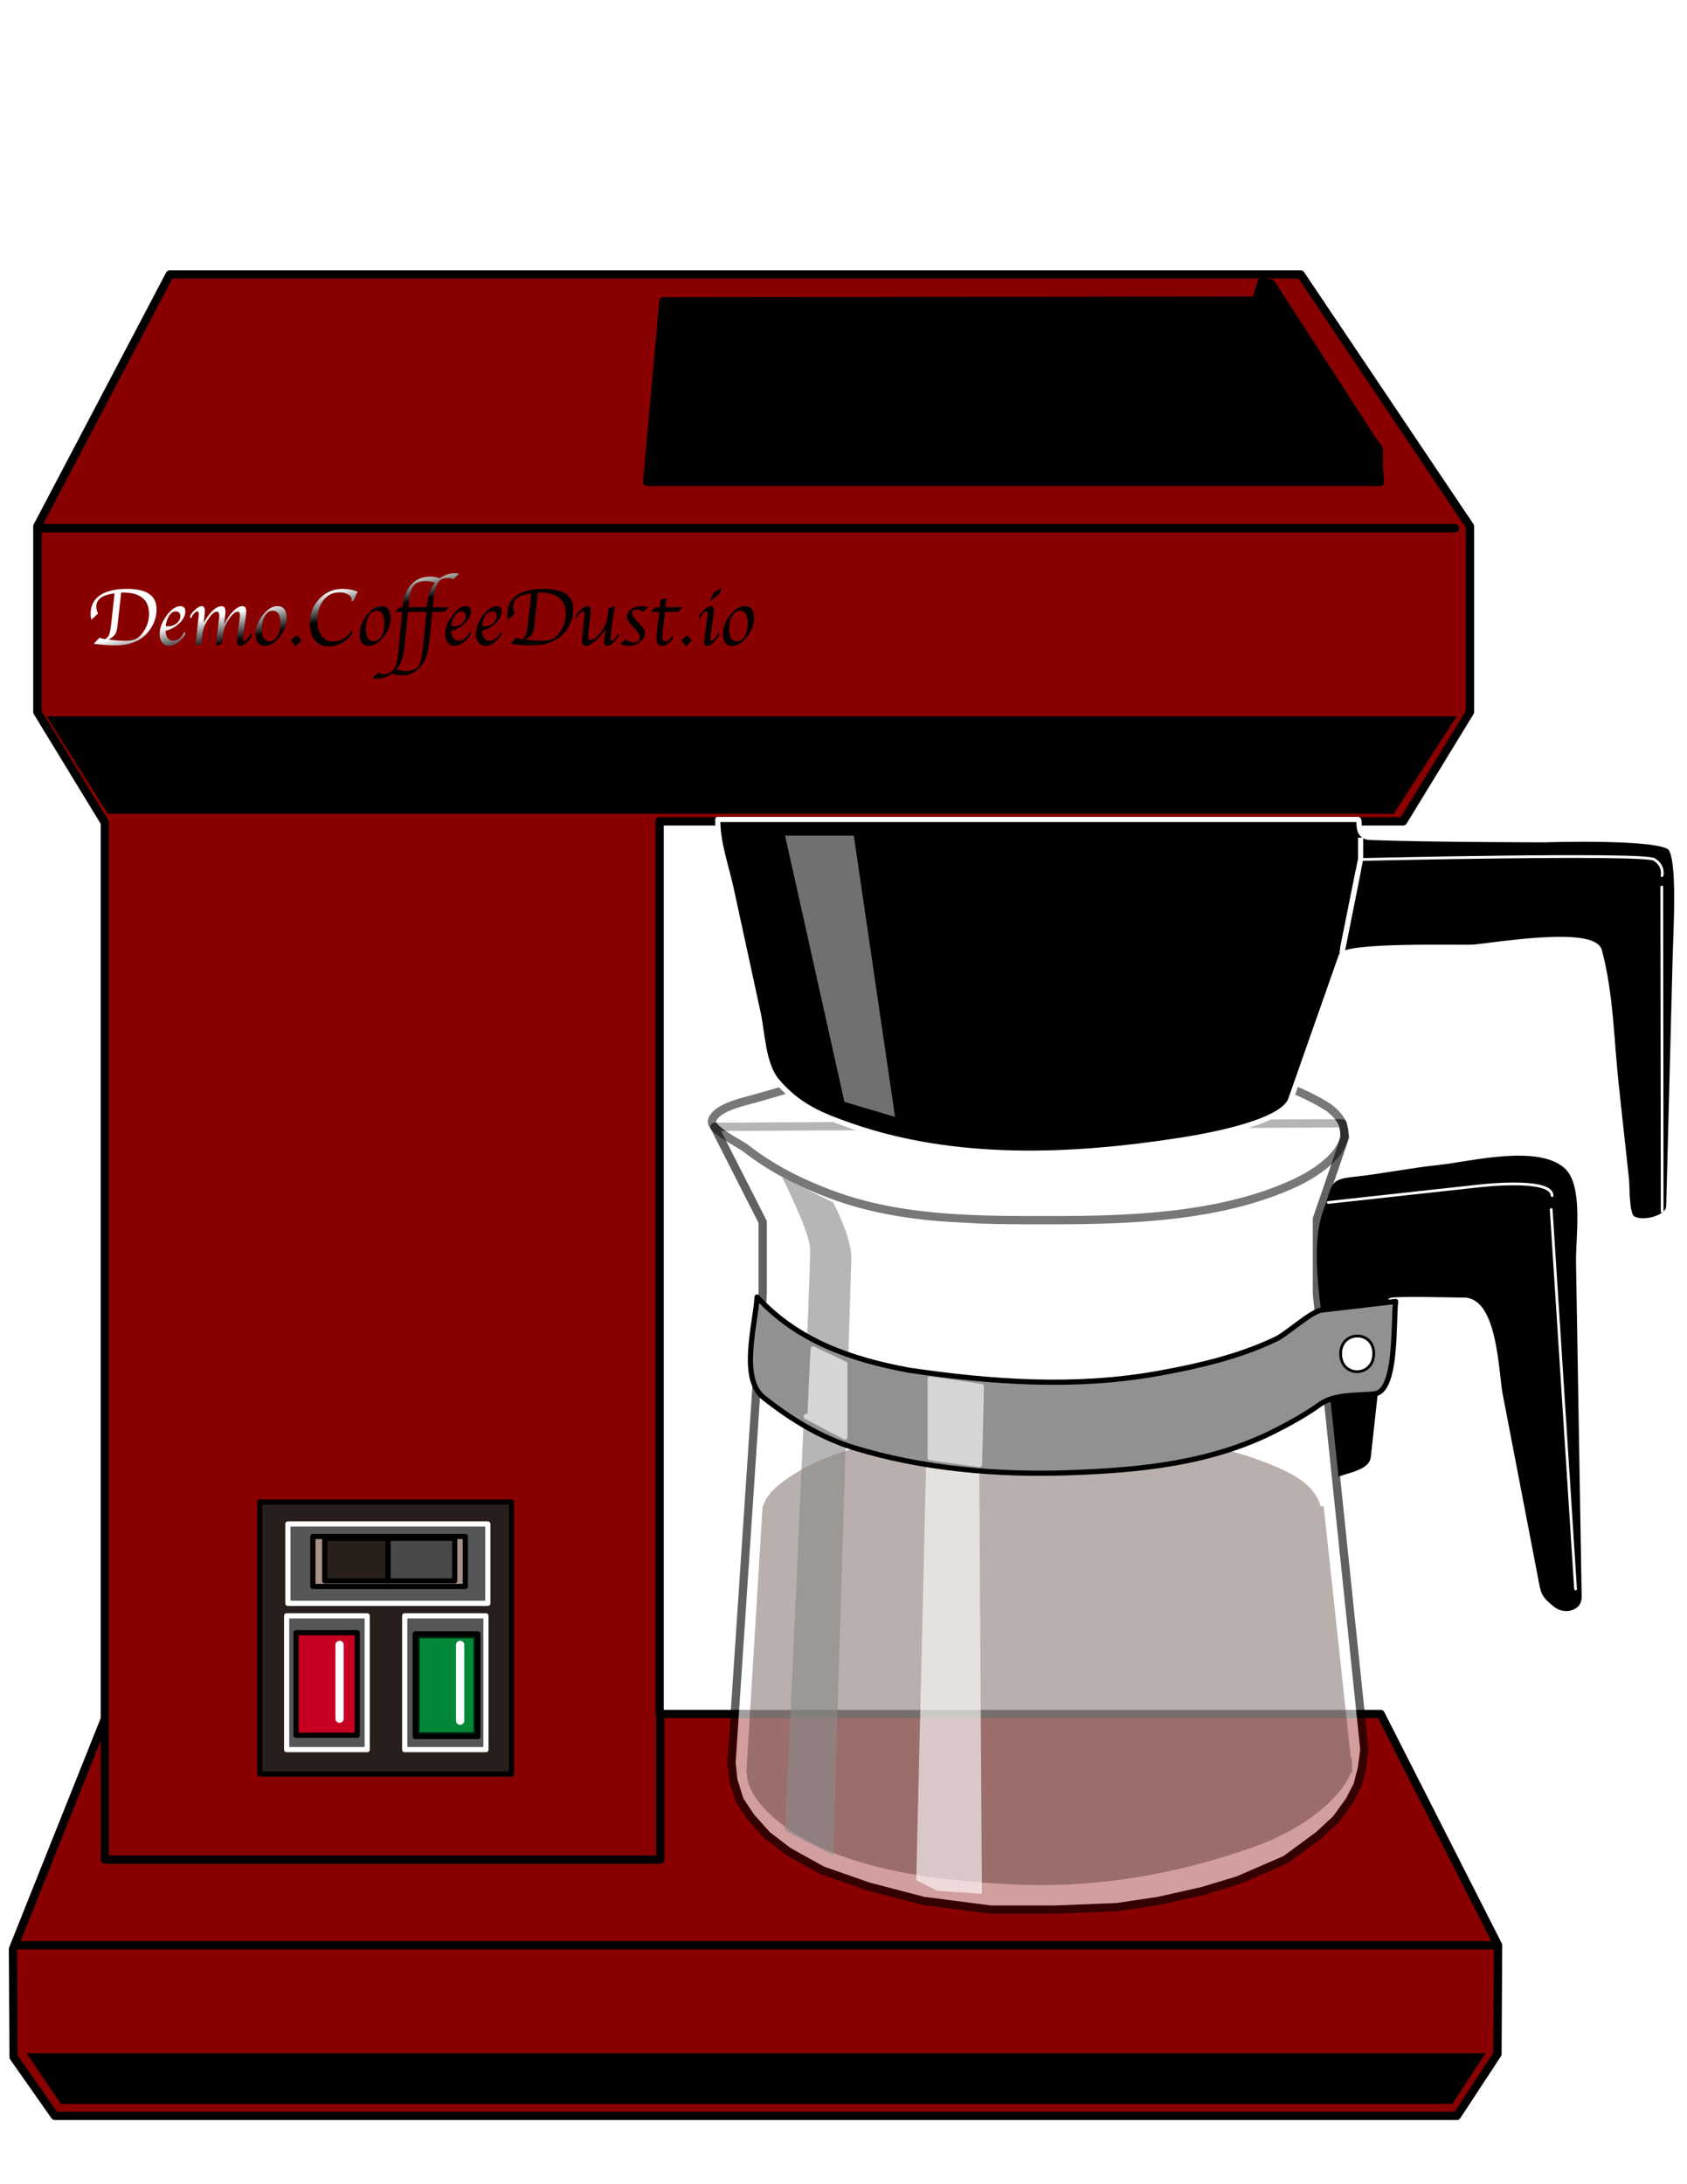 <?xml version="1.0" encoding="UTF-8"?>
<!DOCTYPE svg PUBLIC "-//W3C//DTD SVG 1.1//EN" "http://www.w3.org/Graphics/SVG/1.1/DTD/svg11.dtd">
<svg version="1.1" xmlns="http://www.w3.org/2000/svg" xmlns:xlink="http://www.w3.org/1999/xlink" x="0" y="0" width="612" height="792" viewBox="0, 0, 612, 792">
  <defs>
    <clipPath id="Clip_1">
      <path d="M173.34,591.548 C173.86,591.548 174.281,591.969 174.281,592.489 L174.281,629.661 C174.281,630.18 173.86,630.602 173.34,630.602 L150.674,630.602 C150.154,630.602 149.733,630.18 149.733,629.661 L149.733,592.489 C149.733,591.969 150.154,591.548 150.674,591.548 L173.34,591.548 z"/>
    </clipPath>
    <filter id="Shadow_2">
      <feGaussianBlur in="SourceAlpha" stdDeviation="5"/>
      <feOffset dx="0" dy="0" result="offsetblur"/>
      <feFlood flood-color="#FFFFFF"/>
      <feComposite in2="offsetblur" operator="in"/>
    </filter>
    <linearGradient id="Gradient_1" gradientUnits="userSpaceOnUse" x1="149.006" y1="207.873" x2="157.405" y2="246.126">
      <stop offset="0" stop-color="#FFFFFF"/>
      <stop offset="0.261" stop-color="#000000"/>
    </linearGradient>
    <linearGradient id="Gradient_2" gradientUnits="userSpaceOnUse" x1="149.006" y1="207.873" x2="157.405" y2="246.126">
      <stop offset="0" stop-color="#FFFFFF"/>
      <stop offset="0.261" stop-color="#000000"/>
    </linearGradient>
    <linearGradient id="Gradient_3" gradientUnits="userSpaceOnUse" x1="149.006" y1="207.873" x2="157.405" y2="246.126">
      <stop offset="0" stop-color="#FFFFFF"/>
      <stop offset="0.261" stop-color="#000000"/>
    </linearGradient>
    <linearGradient id="Gradient_4" gradientUnits="userSpaceOnUse" x1="149.006" y1="207.873" x2="157.405" y2="246.126">
      <stop offset="0" stop-color="#FFFFFF"/>
      <stop offset="0.261" stop-color="#000000"/>
    </linearGradient>
    <linearGradient id="Gradient_5" gradientUnits="userSpaceOnUse" x1="149.006" y1="207.873" x2="157.405" y2="246.126">
      <stop offset="0" stop-color="#FFFFFF"/>
      <stop offset="0.261" stop-color="#000000"/>
    </linearGradient>
    <linearGradient id="Gradient_6" gradientUnits="userSpaceOnUse" x1="149.006" y1="207.873" x2="157.405" y2="246.126">
      <stop offset="0" stop-color="#FFFFFF"/>
      <stop offset="0.261" stop-color="#000000"/>
    </linearGradient>
    <linearGradient id="Gradient_7" gradientUnits="userSpaceOnUse" x1="149.006" y1="207.873" x2="157.405" y2="246.126">
      <stop offset="0" stop-color="#FFFFFF"/>
      <stop offset="0.261" stop-color="#000000"/>
    </linearGradient>
    <linearGradient id="Gradient_8" gradientUnits="userSpaceOnUse" x1="149.006" y1="207.873" x2="157.405" y2="246.126">
      <stop offset="0" stop-color="#FFFFFF"/>
      <stop offset="0.261" stop-color="#000000"/>
    </linearGradient>
    <linearGradient id="Gradient_9" gradientUnits="userSpaceOnUse" x1="149.006" y1="207.873" x2="157.405" y2="246.126">
      <stop offset="0" stop-color="#FFFFFF"/>
      <stop offset="0.261" stop-color="#000000"/>
    </linearGradient>
    <linearGradient id="Gradient_10" gradientUnits="userSpaceOnUse" x1="149.006" y1="207.873" x2="157.405" y2="246.126">
      <stop offset="0" stop-color="#FFFFFF"/>
      <stop offset="0.261" stop-color="#000000"/>
    </linearGradient>
    <linearGradient id="Gradient_11" gradientUnits="userSpaceOnUse" x1="149.006" y1="207.873" x2="157.405" y2="246.126">
      <stop offset="0" stop-color="#FFFFFF"/>
      <stop offset="0.261" stop-color="#000000"/>
    </linearGradient>
    <linearGradient id="Gradient_12" gradientUnits="userSpaceOnUse" x1="149.006" y1="207.873" x2="157.405" y2="246.126">
      <stop offset="0" stop-color="#FFFFFF"/>
      <stop offset="0.261" stop-color="#000000"/>
    </linearGradient>
    <linearGradient id="Gradient_13" gradientUnits="userSpaceOnUse" x1="149.006" y1="207.873" x2="157.405" y2="246.126">
      <stop offset="0" stop-color="#FFFFFF"/>
      <stop offset="0.261" stop-color="#000000"/>
    </linearGradient>
    <linearGradient id="Gradient_14" gradientUnits="userSpaceOnUse" x1="149.006" y1="207.873" x2="157.405" y2="246.126">
      <stop offset="0" stop-color="#FFFFFF"/>
      <stop offset="0.261" stop-color="#000000"/>
    </linearGradient>
    <linearGradient id="Gradient_15" gradientUnits="userSpaceOnUse" x1="149.006" y1="207.873" x2="157.405" y2="246.126">
      <stop offset="0" stop-color="#FFFFFF"/>
      <stop offset="0.261" stop-color="#000000"/>
    </linearGradient>
    <linearGradient id="Gradient_16" gradientUnits="userSpaceOnUse" x1="149.006" y1="207.873" x2="157.405" y2="246.126">
      <stop offset="0" stop-color="#FFFFFF"/>
      <stop offset="0.261" stop-color="#000000"/>
    </linearGradient>
    <linearGradient id="Gradient_17" gradientUnits="userSpaceOnUse" x1="149.006" y1="207.873" x2="157.405" y2="246.126">
      <stop offset="0" stop-color="#FFFFFF"/>
      <stop offset="0.261" stop-color="#000000"/>
    </linearGradient>
  </defs>
  <g id="Layer_1">
    <g id="Coffeemachine">
      <g id="path3680">
        <path d="M484.765,536.731 C489.582,534.737 497.614,533.995 498.23,528.384 C499.437,517.397 500.644,506.411 501.85,495.424 C502.721,487.499 503.591,479.575 504.462,471.649 C504.553,470.815 528.63,471.454 531.088,471.454 C542.332,471.454 542.742,498.076 544.161,505.445 C548.394,527.437 552.628,549.428 556.86,571.42 C558.124,577.983 557.903,579.144 563.21,583.389 C567.533,586.847 574.829,584.988 574.727,578.967 C574.444,562.274 574.162,545.582 573.881,528.889 C573.478,505.085 573.076,481.279 572.673,457.476 C572.527,448.782 575.49,429.846 568.516,423.176 C558.549,413.642 533.564,420.251 521.84,421.481 C511.401,422.577 500.963,424.757 490.524,425.853 C481.431,426.806 482.64,429.249 479.268,438.328 C474.78,450.41 477.368,466.565 478.724,479.425 C480.736,498.526 482.75,517.63 484.765,536.731 z" fill="#000000"/>
        <path d="M484.765,536.731 C489.582,534.737 497.614,533.995 498.23,528.384 C499.437,517.397 500.644,506.411 501.85,495.424 C502.721,487.499 503.591,479.575 504.462,471.649 C504.553,470.815 528.63,471.454 531.088,471.454 C542.332,471.454 542.742,498.076 544.161,505.445 C548.394,527.437 552.628,549.428 556.86,571.42 C558.124,577.983 557.903,579.144 563.21,583.389 C567.533,586.847 574.829,584.988 574.727,578.967 C574.444,562.274 574.162,545.582 573.881,528.889 C573.478,505.085 573.076,481.279 572.673,457.476 C572.527,448.782 575.49,429.846 568.516,423.176 C558.549,413.642 533.564,420.251 521.84,421.481 C511.401,422.577 500.963,424.757 490.524,425.853 C481.431,426.806 482.64,429.249 479.268,438.328 C474.78,450.41 477.368,466.565 478.724,479.425 C480.736,498.526 482.75,517.63 484.765,536.731 z" fill-opacity="0" stroke="#FFFFFF" stroke-width="1.882" stroke-linejoin="round"/>
      </g>
      <g id="polygon3682">
        <path d="M19.893,767.236 L528.51,767.236 L543.242,744.802 L543.469,705.363 L500.858,621.5 L239.296,621.5 L239.296,297.835 L509.017,297.835 L533.269,258.166 L533.269,190.853 L471.845,99.508 L61.598,99.508 L13.546,190.853 L13.546,258.166 L38.025,298.288 L38.025,623.313 L4.707,706.723 L4.934,745.931 z" fill="#880000"/>
        <path d="M19.893,767.236 L528.51,767.236 L543.242,744.802 L543.469,705.363 L500.858,621.5 L239.296,621.5 L239.296,297.835 L509.017,297.835 L533.269,258.166 L533.269,190.853 L471.845,99.508 L61.598,99.508 L13.546,190.853 L13.546,258.166 L38.025,298.288 L38.025,623.313 L4.707,706.723 L4.934,745.931 z" fill-opacity="0" stroke="#000000" stroke-width="3" stroke-linecap="round" stroke-linejoin="round"/>
      </g>
      <g id="rect3684">
        <path d="M94.236,544.66 L185.579,544.66 L185.579,643.259 L94.236,643.259 z" fill="#281F1C"/>
        <path d="M94.236,544.66 L185.579,544.66 L185.579,643.259 L94.236,643.259 z" fill-opacity="0" stroke="#000000" stroke-width="1.882" stroke-linejoin="round"/>
      </g>
      <g id="rect3686">
        <path d="M103.983,585.911 L133.221,585.911 L133.221,634.416 L103.983,634.416 z" fill="#565656"/>
        <path d="M103.983,585.911 L133.221,585.911 L133.221,634.416 L103.983,634.416 z" fill-opacity="0" stroke="#FFFFFF" stroke-width="1.882" stroke-linejoin="round"/>
      </g>
      <g id="rect3688">
        <path d="M107.382,592.036 L129.595,592.036 L129.595,629.207 L107.382,629.207 z" fill="#C50021"/>
        <path d="M107.382,592.036 L129.595,592.036 L129.595,629.207 L107.382,629.207 z" fill-opacity="0" stroke="#000000" stroke-width="1.882" stroke-linejoin="round"/>
      </g>
      <g id="rect3690">
        <path d="M146.821,585.911 L176.286,585.911 L176.286,634.416 L146.821,634.416 z" fill="#565656"/>
        <path d="M146.821,585.911 L176.286,585.911 L176.286,634.416 L146.821,634.416 z" fill-opacity="0" stroke="#FFFFFF" stroke-width="1.882" stroke-linejoin="round"/>
      </g>
      <g id="rect3692">
        <path d="M150.674,592.489 L173.34,592.489 L173.34,629.661 L150.674,629.661 z" fill="#008837"/>
        <path d="M150.674,592.489 L173.34,592.489 L173.34,629.661 L150.674,629.661 z" fill-opacity="0" stroke="#000000" stroke-width="1.882" stroke-linejoin="round"/>
        <g>
          <path d="M138.733,580.548 L185.281,580.548 L185.281,641.602 L138.733,641.602 z M173.34,591.548 L150.674,591.548 C150.154,591.548 149.733,591.969 149.733,592.489 L149.733,629.661 C149.733,630.18 150.154,630.602 150.674,630.602 L173.34,630.602 C173.86,630.602 174.281,630.18 174.281,629.661 L174.281,592.489 C174.281,591.969 173.86,591.548 173.34,591.548 z" fill="rgba(0,0,0,0.75)" clip-path="url(#Clip_1)" filter="url(#Shadow_2)"/>
          <path d="M138.733,583.048 L185.281,583.048 L182.781,580.548 L182.781,641.602 L185.281,639.102 L138.733,639.102 L141.233,641.602 L141.233,580.548 L138.733,583.048 z M138.733,578.048 C137.352,578.048 136.233,579.167 136.233,580.548 L136.233,641.602 C136.233,642.982 137.352,644.102 138.733,644.102 L185.281,644.102 C186.662,644.102 187.781,642.982 187.781,641.602 L187.781,580.548 C187.781,579.167 186.662,578.048 185.281,578.048 L138.733,578.048 z M173.34,589.048 L150.674,589.048 C148.773,589.048 147.233,590.589 147.233,592.489 L147.233,629.661 C147.233,631.561 148.773,633.102 150.674,633.102 L173.34,633.102 C175.241,633.102 176.782,631.561 176.781,629.66 L176.781,592.489 C176.782,590.589 175.241,589.048 173.341,589.048 z M173.34,594.048 C172.479,594.048 171.781,593.35 171.781,592.489 L171.781,629.661 C171.781,628.8 172.479,628.102 173.34,628.102 L150.674,628.102 C151.535,628.102 152.233,628.8 152.233,629.661 L152.233,592.489 C152.233,593.35 151.535,594.048 150.674,594.048 L173.34,594.048 z" fill="rgba(0,0,0,0.75)" clip-path="url(#Clip_1)" filter="url(#Shadow_2)"/>
        </g>
      </g>
      <g id="rect3694">
        <path d="M104.436,552.597 L176.967,552.597 L176.967,581.378 L104.436,581.378 z" fill="#565656"/>
        <path d="M104.436,552.597 L176.967,552.597 L176.967,581.378 L104.436,581.378 z" fill-opacity="0" stroke="#FFFFFF" stroke-width="1.882" stroke-linejoin="round"/>
      </g>
      <g id="rect3696">
        <path d="M113.502,557.13 L168.806,557.13 L168.806,575.262 L113.502,575.262 z" fill="#A89187"/>
        <path d="M113.502,557.13 L168.806,557.13 L168.806,575.262 L113.502,575.262 z" fill-opacity="0" stroke="#000000" stroke-width="1.882" stroke-linejoin="round"/>
      </g>
      <g id="path3698">
        <path d="M117.809,557.806 L117.809,573.219 L140.773,573.219 C140.773,567.938 140.773,563.065 140.773,557.806 L117.809,557.806 z" fill="#281F1B"/>
        <path d="M117.809,557.806 L117.809,573.219 L140.773,573.219 C140.773,567.938 140.773,563.065 140.773,557.806 L117.809,557.806 z" fill-opacity="0" stroke="#000000" stroke-width="1.882" stroke-linejoin="round"/>
      </g>
      <g id="path3700">
        <path d="M164.953,557.806 L140.773,557.806 C140.773,563.065 140.773,567.938 140.773,573.219 L164.953,573.219 L164.953,557.806 z" fill="#494949"/>
        <path d="M164.953,557.806 L140.773,557.806 C140.773,563.065 140.773,567.938 140.773,573.219 L164.953,573.219 L164.953,557.806 z" fill-opacity="0" stroke="#000000" stroke-width="1.882" stroke-linejoin="round"/>
      </g>
      <g id="polygon3702" opacity="0.62">
        <path d="M259.153,408.622 L276.695,443.118 L276.695,469.188 L265.361,639.179 L266.041,645.526 L268.309,652.78 L272.388,658.894 L278.28,665.472 L285.987,671.364 L298.227,678.164 L315,684.058 L334.946,689.267 L359.424,692.439 L382.77,692.439 L405.208,691.534 L420.394,689.267 L436.487,685.64 L449.18,681.791 L466.405,674.307 L478.418,665.472 L484.765,659.579 L489.525,653.002 L492.47,647.339 L494.057,641.215 L494.964,634.416 L477.738,469.188 L477.738,441.988 L487.938,412.292 L487.032,407.307 z" fill="#FFFFFF"/>
        <path d="M259.153,408.622 L276.695,443.118 L276.695,469.188 L265.361,639.179 L266.041,645.526 L268.309,652.78 L272.388,658.894 L278.28,665.472 L285.987,671.364 L298.227,678.164 L315,684.058 L334.946,689.267 L359.424,692.439 L382.77,692.439 L405.208,691.534 L420.394,689.267 L436.487,685.64 L449.18,681.791 L466.405,674.307 L478.418,665.472 L484.765,659.579 L489.525,653.002 L492.47,647.339 L494.057,641.215 L494.964,634.416 L477.738,469.188 L477.738,441.988 L487.938,412.292 L487.032,407.307 z" fill-opacity="0" stroke="#000000" stroke-width="3" stroke-linecap="round" stroke-linejoin="round"/>
      </g>
      <g id="path3704" opacity="0.53">
        <path d="M381.637,442.441 C410.465,442.441 443.445,441.274 470.033,428.842 C480.359,424.014 496.379,412.388 482.011,401.614 C472.464,395.406 455.831,389.259 439.434,386.001 C409.446,380.536 380.059,381.698 349.854,381.698 C323.307,381.698 298.844,391.434 273.673,398.4 C269.557,399.539 259.868,401.578 258.336,406.176 C257.241,409.458 268.043,414.434 270.688,416.487 C280.161,423.839 290.478,428.995 301.627,433.144 C327.135,442.64 354.762,442.441 381.637,442.441 z" fill="#FFFFFF"/>
        <path d="M381.637,442.441 C410.465,442.441 443.445,441.274 470.033,428.842 C480.359,424.014 496.379,412.388 482.011,401.614 C472.464,395.406 455.831,389.259 439.434,386.001 C409.446,380.536 380.059,381.698 349.854,381.698 C323.307,381.698 298.844,391.434 273.673,398.4 C269.557,399.539 259.868,401.578 258.336,406.176 C257.241,409.458 268.043,414.434 270.688,416.487 C280.161,423.839 290.478,428.995 301.627,433.144 C327.135,442.64 354.762,442.441 381.637,442.441 z" fill-opacity="0" stroke="#000000" stroke-width="3" stroke-linecap="round" stroke-linejoin="round"/>
      </g>
      <g id="path3706">
        <path d="M260.376,297.151 C334.351,297.151 408.328,297.151 482.304,297.151 C485.764,297.151 489.225,297.151 492.684,297.151 C493.658,297.151 491.583,303.436 497.02,303.648 C518.204,304.471 560.572,304.492 560.572,304.492 C560.572,304.492 602.631,303.109 606.067,307.585 C609.502,312.062 607.998,337.239 607.771,345.936 C607.158,369.495 606.543,393.056 605.93,416.615 C605.749,423.54 605.569,430.464 605.389,437.389 C605.268,442.014 594.846,444.202 591.973,441.534 C590.057,439.755 590.269,429.885 590.036,427.74 C588.792,416.32 587.55,404.899 586.307,393.479 C584.565,377.475 584.407,360.355 580.208,344.761 C577.979,336.485 539.962,343.172 534.256,343.463 C529.307,343.716 487.994,342.503 486.549,346.612 C480.449,363.957 474.349,381.302 468.25,398.646 C465.174,407.391 436.189,412.231 428.252,413.468 C388.957,419.594 346.503,421.449 308.392,408.111 C297.417,404.27 289.505,400.962 281.867,391.975 C276.767,385.977 276.624,374.686 275.002,367.217 C271.749,352.237 268.496,337.257 265.243,322.277 C263.498,314.249 260.274,305.439 260.376,297.151 z" fill="#000000"/>
        <path d="M260.376,297.151 C334.351,297.151 408.328,297.151 482.304,297.151 C485.764,297.151 489.225,297.151 492.684,297.151 C493.658,297.151 491.583,303.436 497.02,303.648 C518.204,304.471 560.572,304.492 560.572,304.492 C560.572,304.492 602.631,303.109 606.067,307.585 C609.502,312.062 607.998,337.239 607.771,345.936 C607.158,369.495 606.543,393.056 605.93,416.615 C605.749,423.54 605.569,430.464 605.389,437.389 C605.268,442.014 594.846,444.202 591.973,441.534 C590.057,439.755 590.269,429.885 590.036,427.74 C588.792,416.32 587.55,404.899 586.307,393.479 C584.565,377.475 584.407,360.355 580.208,344.761 C577.979,336.485 539.962,343.172 534.256,343.463 C529.307,343.716 487.994,342.503 486.549,346.612 C480.449,363.957 474.349,381.302 468.25,398.646 C465.174,407.391 436.189,412.231 428.252,413.468 C388.957,419.594 346.503,421.449 308.392,408.111 C297.417,404.27 289.505,400.962 281.867,391.975 C276.767,385.977 276.624,374.686 275.002,367.217 C271.749,352.237 268.496,337.257 265.243,322.277 C263.498,314.249 260.274,305.439 260.376,297.151 z" fill-opacity="0" stroke="#FFFFFF" stroke-width="1.882" stroke-linejoin="round"/>
      </g>
      <path d="M284.807,302.998 L309.739,302.998 L324.698,404.993 L306.339,399.553 z" fill="#707070" id="polygon3708"/>
      <path d="M492.697,315.968 L487.032,344.073" fill-opacity="0" stroke="#FFFFFF" stroke-width="1.882" stroke-linejoin="round" id="line3710"/>
      <path d="M22.114,762.886 L526.876,762.886 L538.888,744.525 L9.647,744.525 z" fill="#000000" id="polygon3712"/>
      <path d="M39.112,295.069 L505.57,295.069 L528.463,259.71 L16.899,259.71 z" fill="#000000" id="polygon3714"/>
      <path d="M486.805,345.656 L493.604,311.434 L493.604,303.728" fill-opacity="0" stroke="#FFFFFF" stroke-width="1.882" stroke-linejoin="round" id="polyline3716"/>
      <g id="polygon3718">
        <path d="M240.657,109.257 L234.763,174.757 L500.631,174.757 L500.177,169.318 L500.177,162.749 L498.137,160.028 L461.192,102.911 L457.793,102.227 L455.527,109.257 L454.62,109.027 z" fill="#000000"/>
        <path d="M240.657,109.257 L234.763,174.757 L500.631,174.757 L500.177,169.318 L500.177,162.749 L498.137,160.028 L461.192,102.911 L457.793,102.227 L455.527,109.257 L454.62,109.027 z" fill-opacity="0" stroke="#000000" stroke-width="3" stroke-linecap="round" stroke-linejoin="round"/>
      </g>
      <path d="M457.566,104.494 L495.191,162.749" fill-opacity="0" stroke="#000000" stroke-width="2" stroke-linecap="round" stroke-linejoin="round" id="line3720"/>
      <path d="M455.3,109.481 L492.697,170.455 L495.191,162.749 L499.724,162.971" fill-opacity="0" stroke="#000000" stroke-width="2" stroke-linecap="round" stroke-linejoin="round" id="polyline3722"/>
      <path d="M237.257,170.224 L492.697,170.224" fill-opacity="0" stroke="#000000" stroke-width="2" stroke-linecap="round" stroke-linejoin="round" id="line3724"/>
      <path d="M527.829,191.53 L13.773,191.53" fill-opacity="0" stroke="#000000" stroke-width="3" stroke-linecap="round" stroke-linejoin="round" id="line3726"/>
      <path d="M239.523,621.27 L239.523,674.307 L38.025,674.307 L38.025,623.537" fill-opacity="0" stroke="#000000" stroke-width="3" stroke-linecap="round" stroke-linejoin="round" id="polyline3728"/>
      <path d="M6.974,705.363 L542.789,705.363" fill-opacity="0" stroke="#000000" stroke-width="3" stroke-linecap="round" stroke-linejoin="round" id="line3730"/>
      <path d="M481.859,436.014 L535.74,430.118 C535.74,430.118 562.881,426.795 563.051,433.518" fill-opacity="0" stroke="#FFFFFF" stroke-width="1" stroke-linecap="round" stroke-linejoin="round" id="path3732"/>
      <path d="M562.735,438.585 L571.573,576.169" fill-opacity="0" stroke="#FFFFFF" stroke-width="1" stroke-linecap="round" stroke-linejoin="round" id="line3734"/>
      <path d="M493.604,311.658 C493.604,311.658 596.353,309.263 600.125,311.658 C603.896,314.052 602.942,317.506 602.942,317.506" fill-opacity="0" stroke="#FFFFFF" stroke-width="1" stroke-linecap="round" stroke-linejoin="round" id="path3736"/>
      <path d="M602.853,321.622 L602.99,439.18" fill-opacity="0" stroke="#FFFFFF" stroke-width="1" stroke-linecap="round" stroke-linejoin="round" id="line3738"/>
      <path d="M378.643,518.32 C408.432,520.235 439.038,520.382 466.594,533.542 C472.017,536.233 477.478,540.06 479.064,546.204 L480.185,546.204 L489.961,636.747 C490.507,638.04 490.615,639.438 490.4,640.816 L490.61,642.759 L490.01,642.759 C489.146,645.009 489.625,644.03 488.664,645.735 C481.526,657.158 467.168,665.378 454.678,669.787 C425.466,680.1 395.478,685.044 364.432,683.151 C336.839,681.47 299.409,677.393 278.462,657.035 C274.577,653.18 271.081,648.43 270.914,642.759 L270.755,642.759 L270.862,640.99 C270.851,640.614 270.834,640.784 270.894,640.48 L276.648,546.204 L276.83,546.204 C277.911,542.399 280.862,539.753 283.868,537.388 C308.541,518.881 349.354,518.955 378.643,518.321 z" fill="#2D0F05" id="CoffeeBrew" opacity="0.33"/>
      <path d="M284.807,663.835 C284.807,663.835 294.403,458.888 293.874,452.388 C293.344,445.889 283.674,426.752 283.674,426.752 L302.26,436.048 C302.26,436.048 309.135,448.749 308.833,456.901 C308.532,465.053 302.26,672.678 302.26,672.678 L284.807,663.835 z" fill="#898989" id="path3746" opacity="0.62"/>
      <path d="M332.405,681.744 L337.391,469.817 L336.032,442.618 L353.711,443.524 L354.844,465.967 L356.204,686.731 L339.885,685.593 z" fill="#FFFFFF" id="polygon3748" opacity="0.62"/>
      <g id="path3750">
        <path d="M329.733,496.84 C359.878,501.254 390.175,503.429 420.394,497.969 C434.838,495.359 449.724,491.896 463.006,485.507 C466.899,483.634 475.729,475.474 479.494,475.034 C488.428,473.993 497.363,472.951 506.296,471.908 C505.392,479.68 506.888,504.517 498.636,505.414 C492.14,506.12 484.212,505.394 478.798,509.26 C473.616,512.96 468.245,515.934 462.551,518.822 C439.297,530.618 413.602,533.128 387.841,534.022 C361.72,534.927 334.483,532.598 309.448,524.864 C297.675,521.225 286.52,514.355 276.946,506.695 C268.303,499.781 274.089,480.044 274.653,470.318 C289.467,486.365 308.802,492.948 329.733,496.84 z" fill="#919191"/>
        <path d="M329.733,496.84 C359.878,501.254 390.175,503.429 420.394,497.969 C434.838,495.359 449.724,491.896 463.006,485.507 C466.899,483.634 475.729,475.474 479.494,475.034 C488.428,473.993 497.363,472.951 506.296,471.908 C505.392,479.68 506.888,504.517 498.636,505.414 C492.14,506.12 484.212,505.394 478.798,509.26 C473.616,512.96 468.245,515.934 462.551,518.822 C439.297,530.618 413.602,533.128 387.841,534.022 C361.72,534.927 334.483,532.598 309.448,524.864 C297.675,521.225 286.52,514.355 276.946,506.695 C268.303,499.781 274.089,480.044 274.653,470.318 C289.467,486.365 308.802,492.948 329.733,496.84 z" fill-opacity="0" stroke="#000000" stroke-width="1.882" stroke-linejoin="round"/>
      </g>
      <g id="path3752">
        <path d="M498.364,490.946 C498.477,482.177 486.26,482.367 486.351,490.946 C486.443,499.569 498.178,499.483 498.364,490.946 z" fill="#FFFFFF"/>
        <path d="M498.364,490.946 C498.477,482.177 486.26,482.367 486.351,490.946 C486.443,499.569 498.178,499.483 498.364,490.946 z" fill-opacity="0" stroke="#000000" stroke-width="1" stroke-linecap="round" stroke-linejoin="round"/>
      </g>
      <g id="polygon3754" opacity="0.62">
        <path d="M293.823,513.604 L294.956,489.124 L306.516,494.565 L306.516,521.079 L292.463,513.604 z" fill="#FFFFFF"/>
        <path d="M293.823,513.604 L294.956,489.124 L306.516,494.565 L306.516,521.079 L292.463,513.604 z" fill-opacity="0" stroke="#FFFFFF" stroke-width="1.882" stroke-linejoin="round"/>
      </g>
      <g id="polygon3756" opacity="0.62">
        <path d="M356.024,502.732 L355.344,531.061 L337.437,528.571 L337.437,500.012 z" fill="#FFFFFF"/>
        <path d="M356.024,502.732 L355.344,531.061 L337.437,528.571 L337.437,500.012 z" fill-opacity="0" stroke="#FFFFFF" stroke-width="1.882" stroke-linejoin="round"/>
      </g>
      <path d="M123.18,596.444 L123.18,623.201" fill-opacity="0" stroke="#FFFFFF" stroke-width="3" stroke-linecap="round" stroke-linejoin="round" id="line3758"/>
      <path d="M166.931,596.444 L166.931,623.924" fill-opacity="0" stroke="#FFFFFF" stroke-width="3" stroke-linecap="round" stroke-linejoin="round" id="line3760"/>
      <g id="demotext">
        <path d="M34.019,233.423 L36.055,231.27 Q36.802,231.548 38.135,231.768 Q39.219,231.109 39.614,230.091 Q40.01,229.072 40.347,226.084 L41.562,215.171 Q34.927,215.947 34.927,219.961 Q34.927,221.162 35.571,222.466 L33.198,224.693 Q32.876,223.975 32.876,222.569 Q32.876,218.174 36.296,215.852 Q39.717,213.53 46.162,213.53 Q56.797,213.53 56.797,220.928 Q56.797,225.352 53.809,229.087 Q49.839,234.024 41.709,234.024 Q38.296,234.024 34.019,233.423 z M43.965,214.834 L42.734,225.835 L42.588,227.212 Q42.368,229.131 41.768,230.01 Q41.167,230.889 39.409,231.914 Q42.617,232.354 45.4,232.354 Q47.993,232.354 49.407,231.629 Q50.82,230.904 52.168,228.882 Q54.058,226.07 54.058,222.569 Q54.058,214.834 44.448,214.834 z" fill="url(#Gradient_1)"/>
        <path d="M66.86,229.16 Q67.227,229.409 67.227,229.746 Q67.227,230.2 66.289,231.299 Q63.784,234.199 61.338,234.199 Q59.844,234.199 58.877,233.013 Q57.91,231.826 57.91,229.981 Q57.91,226.641 60.437,223.22 Q62.964,219.8 65.439,219.8 Q67.227,219.8 67.227,221.719 Q67.227,223.872 65.139,225.923 Q63.052,227.974 60.049,228.78 Q60.342,232.31 62.832,232.31 Q65.293,232.31 66.86,229.16 z M60.107,226.992 Q60.532,227.139 60.884,227.139 Q62.7,227.139 64.062,226.026 Q65.425,224.912 65.425,223.418 Q65.425,221.704 63.682,221.704 Q62.422,221.704 61.404,223.206 Q60.386,224.707 60.107,226.992 z" fill="url(#Gradient_2)"/>
        <path d="M80.542,233.306 L78.374,234.199 L78.418,233.789 L78.535,232.705 L78.638,231.68 L79.37,225.103 L79.473,224.356 Q79.531,223.77 79.531,223.213 Q79.531,221.792 78.667,221.792 Q77.319,221.792 75.525,224.546 Q73.73,227.3 73.452,229.79 L73.071,233.306 L70.889,234.199 L70.933,233.789 L71.05,232.705 L71.167,231.68 L71.914,224.883 L72.002,224.107 Q72.104,223.198 72.104,222.642 Q72.104,221.704 71.636,221.704 Q70.537,221.704 69.263,224.195 Q68.926,223.916 68.926,223.711 Q68.926,222.832 70.53,221.316 Q72.134,219.8 73.071,219.8 Q74.331,219.8 74.331,221.411 Q74.331,221.822 74.258,222.51 L74.141,223.697 L74.023,224.693 L73.906,225.733 L74.316,225.088 Q77.598,219.8 80.425,219.8 Q81.787,219.8 81.787,221.763 Q81.787,222.1 81.67,223.184 L81.523,224.531 L81.318,226.363 Q82.681,223.535 84.548,221.668 Q86.416,219.8 87.881,219.8 Q89.331,219.8 89.331,221.675 Q89.331,222.481 89.17,223.594 L88.394,229.029 Q88.145,230.713 88.145,231.636 Q88.145,232.412 88.569,232.412 Q89.067,232.412 89.822,231.577 Q90.576,230.742 91.03,229.688 Q91.426,229.951 91.426,230.171 Q91.426,231.094 89.792,232.647 Q88.159,234.199 87.192,234.199 Q85.947,234.199 85.947,232.53 Q85.947,231.475 86.27,229.263 L86.782,225.733 Q86.812,225.542 86.885,224.898 Q86.914,224.634 86.987,224.004 Q87.061,223.374 87.061,223.037 Q87.061,221.792 86.24,221.792 Q84.863,221.792 83.04,224.546 Q81.216,227.3 80.937,229.79 z" fill="url(#Gradient_3)"/>
        <path d="M96.025,234.199 Q92.729,234.199 92.729,229.834 Q92.729,226.319 95.308,223.059 Q97.886,219.8 100.654,219.8 Q103.994,219.8 103.994,224.165 Q103.994,227.696 101.416,230.947 Q98.838,234.199 96.025,234.199 z M97.798,232.559 Q99.482,232.559 100.618,230.684 Q101.753,228.809 101.753,226.011 Q101.753,221.441 98.911,221.441 Q97.241,221.441 96.106,223.323 Q94.971,225.205 94.971,227.988 Q94.971,232.559 97.798,232.559 z" fill="url(#Gradient_4)"/>
        <path d="M107.129,234.434 Q106.484,233.042 105.415,232.354 L107.583,230.288 Q108.535,231.006 109.282,232.354 z" fill="url(#Gradient_5)"/>
        <path d="M127.432,228.706 Q127.769,228.867 127.769,229.175 Q127.769,230.142 125.996,231.724 Q122.993,234.405 119.17,234.405 Q116.079,234.405 114.241,232.171 Q112.402,229.937 112.402,226.172 Q112.402,220.796 115.845,217.163 Q119.287,213.53 124.385,213.53 Q126.978,213.53 129.761,214.512 L128.779,216.665 L128.501,217.295 Q128.149,218.042 127.637,218.042 Q127.534,218.042 127.329,217.998 Q127.534,217.544 127.534,217.251 Q127.534,216.27 126.223,215.537 Q124.912,214.805 123.169,214.805 Q119.595,214.805 117.361,217.632 Q115.127,220.459 115.127,224.986 Q115.127,228.487 116.694,230.567 Q118.262,232.647 120.884,232.647 Q122.773,232.647 124.656,231.511 Q126.538,230.376 127.432,228.706 z" fill="url(#Gradient_6)"/>
        <path d="M133.76,234.199 Q130.464,234.199 130.464,229.834 Q130.464,226.319 133.042,223.059 Q135.62,219.8 138.389,219.8 Q141.729,219.8 141.729,224.165 Q141.729,227.696 139.15,230.947 Q136.572,234.199 133.76,234.199 z M135.532,232.559 Q137.217,232.559 138.352,230.684 Q139.487,228.809 139.487,226.011 Q139.487,221.441 136.645,221.441 Q134.976,221.441 133.84,223.323 Q132.705,225.205 132.705,227.988 Q132.705,232.559 135.532,232.559 z" fill="url(#Gradient_7)"/>
        <path d="M142.256,244.248 Q139.736,246.138 136.821,246.138 Q136.191,246.138 135.122,245.772 L137.085,243.985 Q138.33,244.395 139.326,244.395 Q143.691,244.395 144.336,237.847 L144.687,234.214 L145.933,221.88 L143.281,221.88 L144.951,220.181 L146.094,220.181 Q146.562,214.863 149.163,211.978 Q151.763,209.092 156.099,209.092 Q158.047,209.092 159.497,209.693 Q162.148,207.862 164.829,207.862 Q165.605,207.862 166.572,208.008 L164.521,210.03 Q163.423,209.605 162.368,209.605 Q159.878,209.605 158.779,211.399 Q157.681,213.194 157.197,218.028 L156.978,220.181 L162.939,220.181 L161.196,221.88 L156.802,221.88 L155.615,233.819 Q155.103,238.828 152.429,241.868 Q149.756,244.907 145.845,244.907 Q144.043,244.907 142.256,244.248 z M148.174,220.181 L154.897,220.181 L154.985,219.273 Q155.527,213.794 157.856,211.363 Q156.45,210.718 154.385,210.718 Q151.44,210.718 150.122,212.293 Q148.804,213.867 148.408,217.881 z M154.722,221.88 L148.013,221.88 L146.812,233.819 Q146.445,237.481 145.859,239.231 Q145.273,240.982 143.853,242.652 Q145.332,243.296 147.031,243.296 Q150.532,243.296 151.719,241.634 Q152.905,239.971 153.477,234.302 z" fill="url(#Gradient_8)"/>
        <path d="M170.454,229.16 Q170.82,229.409 170.82,229.746 Q170.82,230.2 169.883,231.299 Q167.378,234.199 164.932,234.199 Q163.437,234.199 162.471,233.013 Q161.504,231.826 161.504,229.981 Q161.504,226.641 164.031,223.22 Q166.558,219.8 169.033,219.8 Q170.82,219.8 170.82,221.719 Q170.82,223.872 168.733,225.923 Q166.645,227.974 163.643,228.78 Q163.936,232.31 166.426,232.31 Q168.887,232.31 170.454,229.16 z M163.701,226.992 Q164.126,227.139 164.478,227.139 Q166.294,227.139 167.656,226.026 Q169.019,224.912 169.019,223.418 Q169.019,221.704 167.275,221.704 Q166.016,221.704 164.998,223.206 Q163.979,224.707 163.701,226.992 z" fill="url(#Gradient_9)"/>
        <path d="M181.602,229.16 Q181.968,229.409 181.968,229.746 Q181.968,230.2 181.03,231.299 Q178.525,234.199 176.079,234.199 Q174.585,234.199 173.618,233.013 Q172.651,231.826 172.651,229.981 Q172.651,226.641 175.178,223.22 Q177.705,219.8 180.181,219.8 Q181.968,219.8 181.968,221.719 Q181.968,223.872 179.88,225.923 Q177.793,227.974 174.79,228.78 Q175.083,232.31 177.573,232.31 Q180.034,232.31 181.602,229.16 z M174.849,226.992 Q175.273,227.139 175.625,227.139 Q177.441,227.139 178.804,226.026 Q180.166,224.912 180.166,223.418 Q180.166,221.704 178.423,221.704 Q177.163,221.704 176.145,223.206 Q175.127,224.707 174.849,226.992 z" fill="url(#Gradient_10)"/>
        <path d="M185.205,233.423 L187.241,231.27 Q187.988,231.548 189.321,231.768 Q190.405,231.109 190.801,230.091 Q191.196,229.072 191.533,226.084 L192.749,215.171 Q186.113,215.947 186.113,219.961 Q186.113,221.162 186.758,222.466 L184.385,224.693 Q184.062,223.975 184.062,222.569 Q184.062,218.174 187.483,215.852 Q190.903,213.53 197.349,213.53 Q207.983,213.53 207.983,220.928 Q207.983,225.352 204.995,229.087 Q201.025,234.024 192.895,234.024 Q189.482,234.024 185.205,233.423 z M195.151,214.834 L193.921,225.835 L193.774,227.212 Q193.555,229.131 192.954,230.01 Q192.354,230.889 190.596,231.914 Q193.804,232.354 196.587,232.354 Q199.18,232.354 200.593,231.629 Q202.007,230.904 203.354,228.882 Q205.244,226.07 205.244,222.569 Q205.244,214.834 195.635,214.834 z" fill="url(#Gradient_11)"/>
        <path d="M219.746,228.062 Q218.076,230.625 215.981,232.412 Q213.887,234.199 212.568,234.199 Q211.118,234.199 211.118,232.266 Q211.118,231.548 211.309,229.907 L211.836,225.103 Q211.851,225 211.909,224.253 L211.997,223.301 Q212.041,222.876 212.041,222.539 Q212.041,221.69 211.558,221.69 Q210.444,221.69 209.155,224.195 Q208.877,223.975 208.877,223.726 Q208.877,222.818 210.496,221.309 Q212.114,219.8 213.066,219.8 Q214.282,219.8 214.282,221.47 Q214.282,221.865 214.224,222.393 L214.092,223.521 L213.96,224.751 L213.491,228.941 Q213.374,230.01 213.374,231.109 Q213.374,232.119 214.121,232.119 Q215.776,232.119 217.864,229.395 Q219.951,226.67 220.332,224.004 L220.83,220.532 L223.203,219.727 Q222.793,221.426 222.588,222.759 L221.709,228.882 Q221.636,229.439 221.592,229.82 L221.489,230.625 Q221.401,231.372 221.401,231.68 Q221.401,232.31 221.753,232.31 Q222.998,232.31 224.287,229.556 Q224.683,229.79 224.683,230.025 Q224.683,230.537 223.408,232.09 Q221.694,234.199 220.229,234.199 Q219.16,234.199 219.16,232.764 Q219.16,232.31 219.263,231.548 L219.424,230.376 Q219.556,229.424 219.6,229.087 z" fill="url(#Gradient_12)"/>
        <path d="M225.034,233.408 L227.056,231.753 Q228.198,232.969 229.927,232.969 Q232.036,232.969 232.036,230.933 Q232.036,229.805 230.103,227.783 L229.268,226.919 Q227.437,225 227.437,223.814 Q227.437,222.114 228.909,220.957 Q230.381,219.8 232.534,219.8 Q233.706,219.8 235.098,220.239 L233.34,221.865 Q232.227,221.03 230.864,221.03 Q229.268,221.03 229.268,222.363 Q229.268,223.316 231.04,225.161 L231.948,226.128 Q233.97,228.238 233.97,229.527 Q233.97,231.372 232.197,232.786 Q230.425,234.199 228.11,234.199 Q226.47,234.199 225.034,233.408 z" fill="url(#Gradient_13)"/>
        <path d="M241.221,221.88 L240.488,228.355 Q240.298,230.098 240.298,230.933 Q240.298,232.588 241.426,232.588 Q242.642,232.588 243.945,230.596 Q244.165,230.874 244.165,231.094 Q244.165,231.914 242.722,233.057 Q241.279,234.199 240.239,234.199 Q238.159,234.199 238.159,231.533 Q238.159,230.552 238.408,228.355 L239.126,221.88 L236.035,221.88 L237.749,220.181 L239.316,220.181 L239.624,217.515 L241.777,216.797 L241.411,220.181 L247.622,220.181 L245.908,221.88 z" fill="url(#Gradient_14)"/>
        <path d="M248.735,234.434 Q248.091,233.042 247.021,232.354 L249.189,230.288 Q250.142,231.006 250.889,232.354 z" fill="url(#Gradient_15)"/>
        <path d="M260.542,229.556 Q260.937,229.79 260.937,230.01 Q260.937,230.537 259.663,232.09 Q257.949,234.199 256.484,234.199 Q255.415,234.199 255.415,232.779 Q255.415,232.178 255.854,229.087 L256.426,225.103 L256.572,224.092 L256.689,223.286 Q256.763,222.774 256.763,222.422 Q256.763,221.69 256.353,221.69 Q255.21,221.69 253.892,224.209 Q253.613,223.96 253.613,223.711 Q253.613,222.818 255.261,221.309 Q256.909,219.8 257.891,219.8 Q258.989,219.8 258.989,221.323 Q258.989,221.616 258.872,222.525 L258.74,223.506 Q258.726,223.623 258.579,224.693 L257.978,228.882 L257.832,229.82 Q257.642,231.211 257.642,231.68 Q257.642,232.31 258.008,232.31 Q259.238,232.31 260.542,229.556 z M257.598,217.91 L258.828,214.878 Q260.469,214.204 261.523,213.018 Q261.67,213.223 261.67,213.443 Q261.67,215.405 257.598,217.91 z" fill="url(#Gradient_16)"/>
        <path d="M265.566,234.199 Q262.27,234.199 262.27,229.834 Q262.27,226.319 264.849,223.059 Q267.427,219.8 270.195,219.8 Q273.535,219.8 273.535,224.165 Q273.535,227.696 270.957,230.947 Q268.379,234.199 265.566,234.199 z M267.339,232.559 Q269.023,232.559 270.159,230.684 Q271.294,228.809 271.294,226.011 Q271.294,221.441 268.452,221.441 Q266.782,221.441 265.647,223.323 Q264.512,225.205 264.512,227.988 Q264.512,232.559 267.339,232.559 z" fill="url(#Gradient_17)"/>
      </g>
    </g>
  </g>
</svg>
